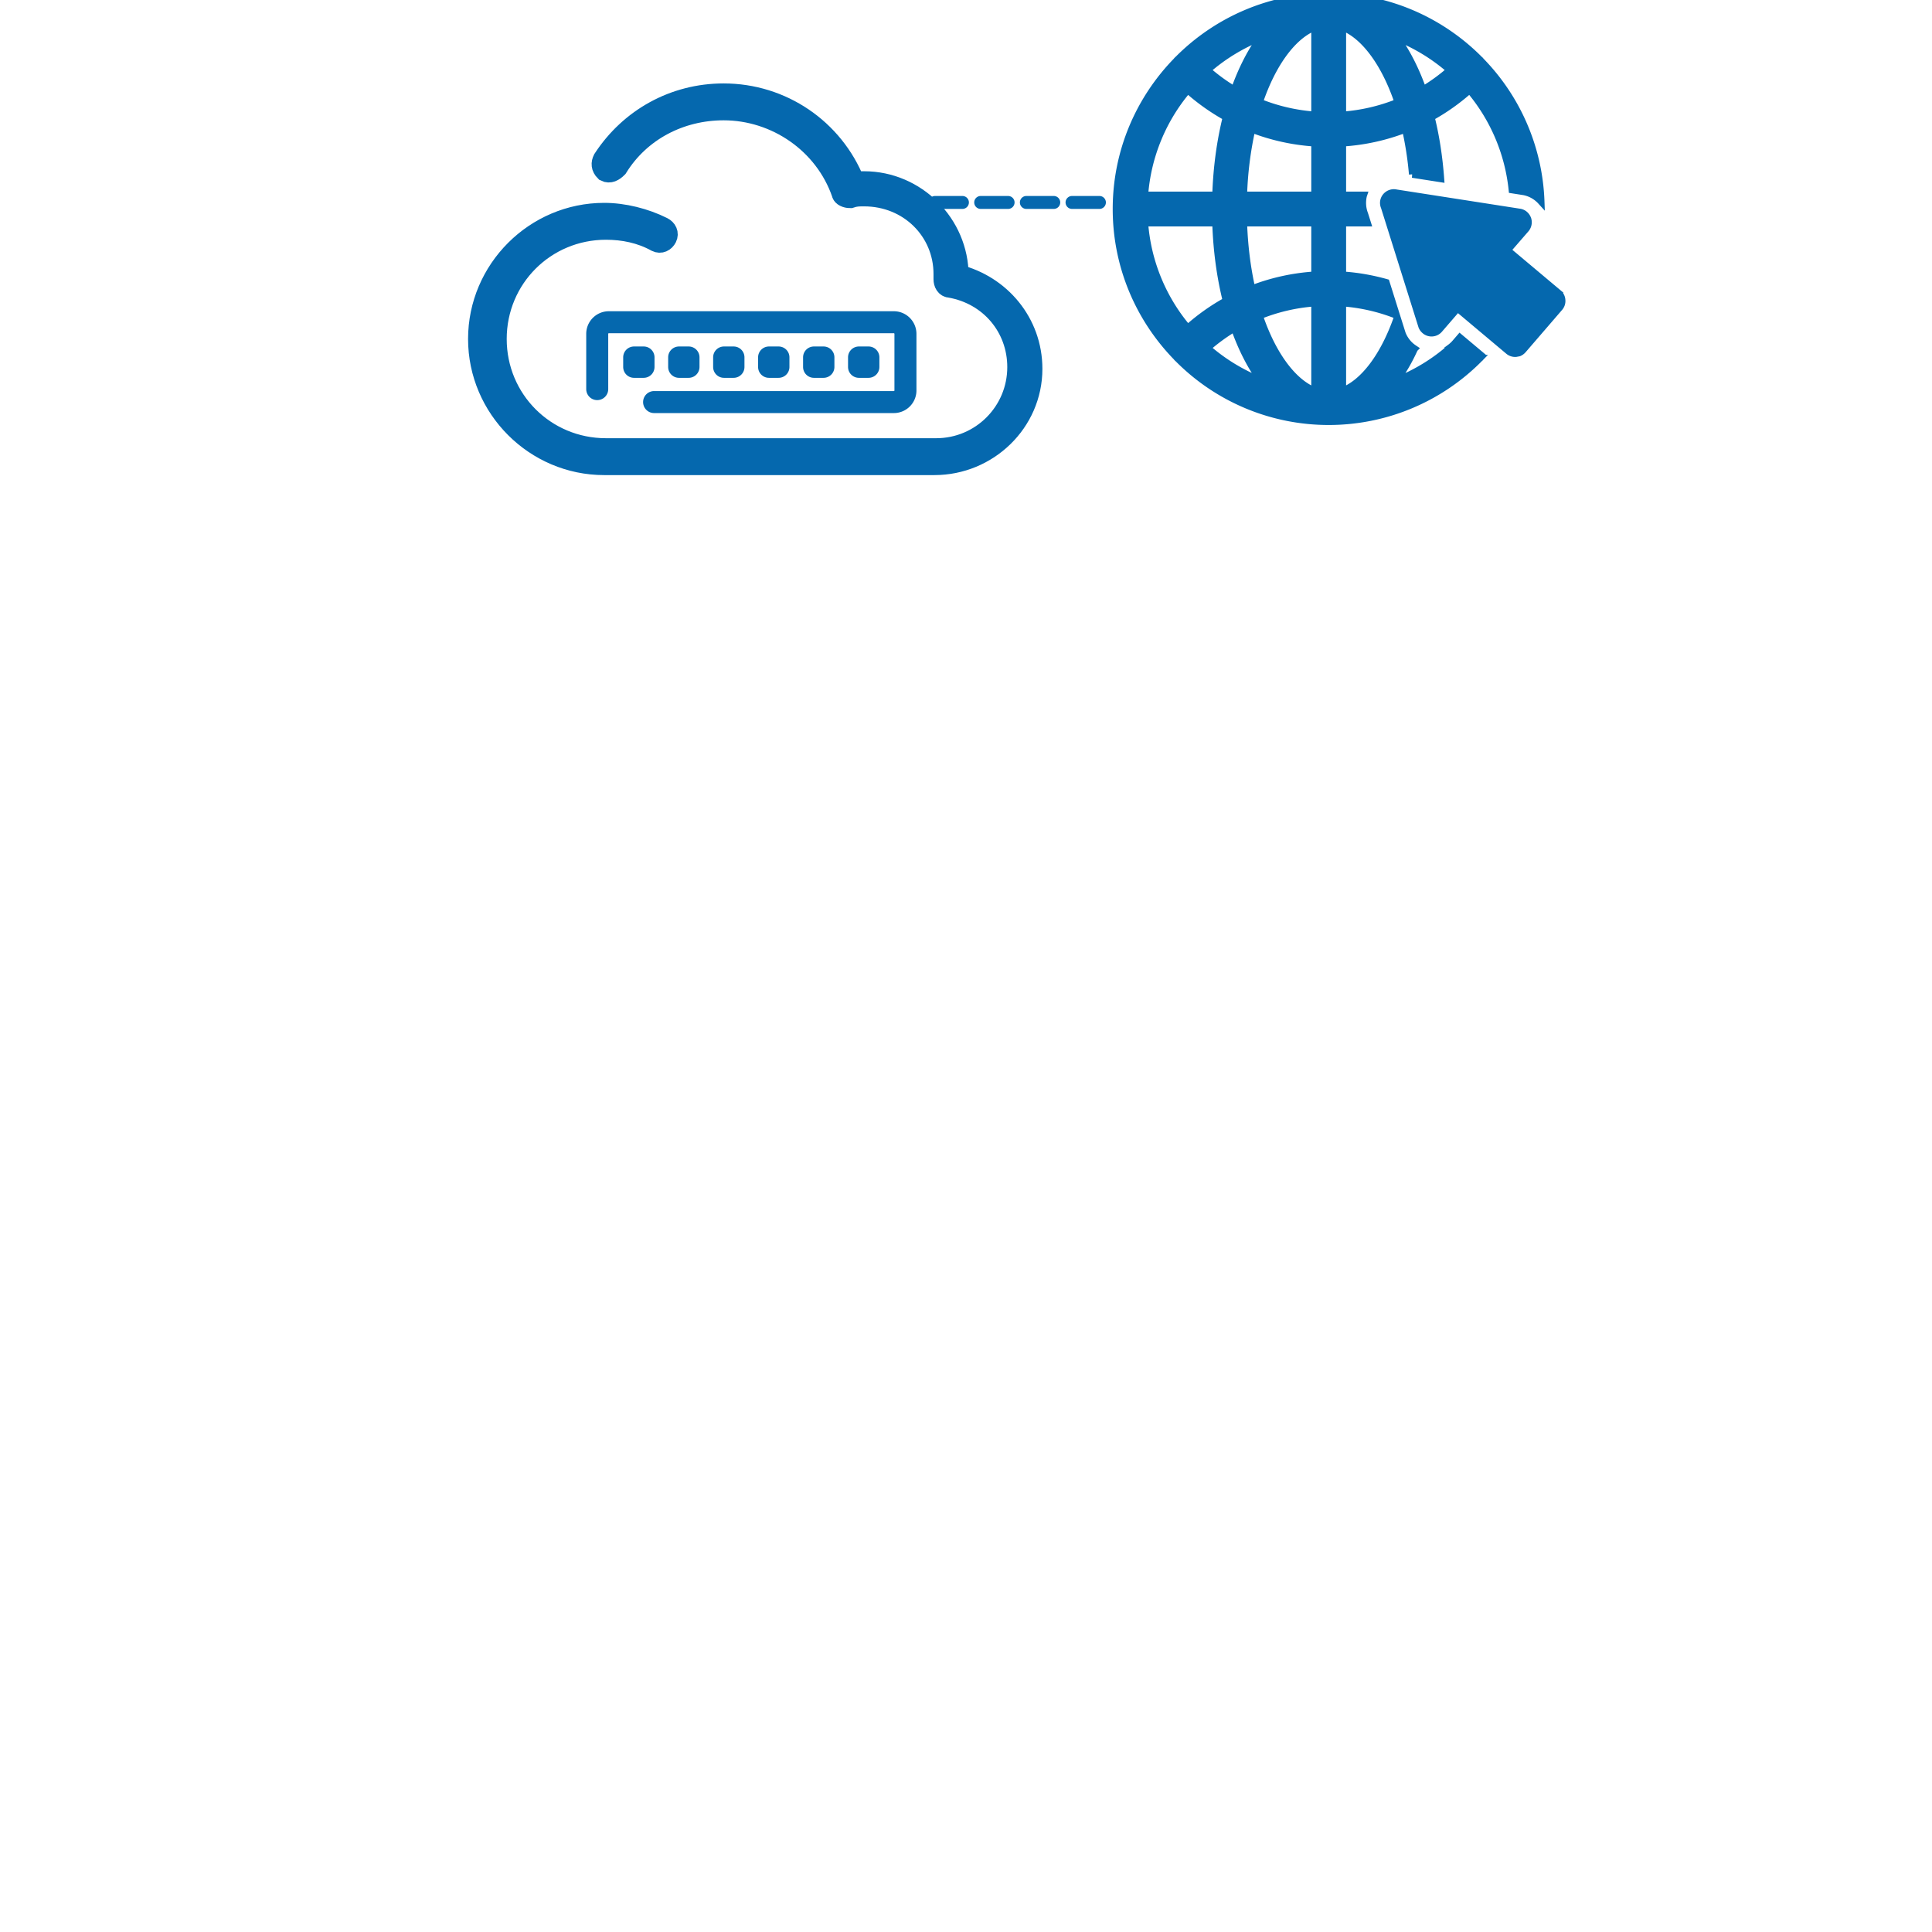 <svg xmlns="http://www.w3.org/2000/svg" stroke="rgb(5, 104, 174)" stroke-width="0.5" viewBox="0 0 36 36" >
	<!-- cloud-->
	<svg stroke="rgb(5, 104, 174)" stroke-width="1.3" viewBox="0 0 60 55" width="100%" height="50%">
      <path fill="#0568ae" d="M28.2 26.4H9.4c-3.9 0-7.1-3.2-7.1-7.1 0-3.9 3.2-7.1 7.1-7.1 1.1 0 2.3.3 3.3.8.2.1.3.3.2.5-.1.2-.3.3-.5.2-.9-.5-1.9-.7-2.9-.7-3.5 0-6.3 2.8-6.3 6.3s2.8 6.3 6.3 6.3h18.8c2.6 0 4.7-2.1 4.7-4.7 0-2.3-1.6-4.2-3.9-4.6-.2 0-.3-.2-.3-.4V15.6c0-2.5-2-4.5-4.6-4.5-.3 0-.5 0-.8.1-.2 0-.4-.1-.4-.2-1-2.9-3.8-4.8-6.8-4.8-2.5 0-4.8 1.2-6.1 3.3-.2.2-.4.3-.6.2-.2-.2-.2-.4-.1-.6 1.5-2.3 4-3.7 6.8-3.7 3.3 0 6.2 2 7.4 5h.6c2.9 0 5.3 2.4 5.3 5.3 2.4.6 4.2 2.7 4.2 5.3 0 3-2.5 5.4-5.5 5.4z"></path>
    </svg>	
	
	<!-- internet-->
	<svg viewBox="40 3 1 165" width="170%" height="119%">
      <path d="M31.748 18.234c.258.06.451.239.541.489a.753.753 0 0 1-.146.719l-1.316 1.516 3.65 3.065a.725.725 0 0 1 .26.514.723.723 0 0 1-.174.54l-2.615 3.033a.79.79 0 0 1-.294.215l-.218.041a.737.737 0 0 1-.537-.178l-3.648-3.064-1.309 1.515a.733.733 0 0 1-1.086.038.752.752 0 0 1-.167-.244l-2.695-8.581a.73.73 0 0 1-.043-.45.748.748 0 0 1 .897-.554l8.9 1.386zm-2.752 10.315l-.057.062-.066.079-.04.033A15.203 15.203 0 0 1 18 33.251a15.204 15.204 0 0 1-10.833-4.529l-.04-.032-.066-.079C4.396 25.863 2.75 22.121 2.75 18s1.646-7.863 4.311-10.61l.066-.079.04-.032C9.933 4.485 13.767 2.75 18 2.75s8.067 1.735 10.833 4.529l.04.032.066.079a15.195 15.195 0 0 1 4.297 10.058 2.23 2.23 0 0 0-1.15-.675l-.053-.012-.054-.009-.814-.127a13.187 13.187 0 0 0-3.05-7.17 15.208 15.208 0 0 1-2.76 1.959c.34 1.364.569 2.848.684 4.412l-2.028-.316a24.171 24.171 0 0 0-.498-3.237 15.16 15.16 0 0 1-4.513.991V17h1.507l-.017.051-.005.021-.004.021c-.089.425-.054.87.098 1.266l.202.641H19v3.736c1.068.069 2.112.255 3.123.538l.738 2.35A13.14 13.14 0 0 0 19 24.741v6.308c1.495-.586 2.945-2.449 3.919-5.241l.337 1.072.018.059.023.057c.108.265.271.51.485.729.117.117.244.214.376.302a13.515 13.515 0 0 1-1.324 2.306 13.263 13.263 0 0 0 3.875-2.36l-.012-.01c.14-.103.272-.22.387-.356l.332-.385 1.58 1.327zM22.835 5.667c.756 1.036 1.41 2.313 1.93 3.778a13.322 13.322 0 0 0 1.945-1.417 13.288 13.288 0 0 0-3.875-2.361zM19 11.259a13.166 13.166 0 0 0 3.971-.922c-.974-2.874-2.45-4.789-3.971-5.386v6.308zM9.29 8.028a13.22 13.22 0 0 0 1.944 1.417c.521-1.465 1.174-2.742 1.93-3.778A13.296 13.296 0 0 0 9.29 8.028zM4.792 17h5.102c.066-2 .327-3.884.751-5.586a15.327 15.327 0 0 1-2.76-1.959A13.192 13.192 0 0 0 4.792 17zm3.093 9.545a15.243 15.243 0 0 1 2.76-1.959C10.221 22.884 9.959 21 9.894 19H4.792a13.186 13.186 0 0 0 3.093 7.545zm5.28 3.788c-.756-1.036-1.41-2.313-1.93-3.778-.685.409-1.335.883-1.945 1.417a13.288 13.288 0 0 0 3.875 2.361zM17 24.741a13.137 13.137 0 0 0-3.971.923c.974 2.873 2.45 4.789 3.971 5.385v-6.308zM17 19h-5.106c.059 1.722.269 3.308.593 4.727A15.16 15.16 0 0 1 17 22.736V19zm0-5.736a15.19 15.19 0 0 1-4.513-.991A25.186 25.186 0 0 0 11.894 17H17v-3.736zm0-8.313c-1.521.597-2.997 2.512-3.971 5.385 1.256.508 2.592.82 3.971.922V4.951z" fill="#0568ae"></path>
    </svg>
	
	<!--line1-->
	<svg stroke="rgb(5, 104, 174)" stroke-width="3.5" viewBox="-225 -115 1 165" width="60%" height="13%">
    <path d="M27 20.5H9a2.5 2.5 0 1 1 0-5h18a2.5 2.5 0 0 1 0 5z" fill="#0568ae"></path>
	</svg>
	
	<!--line2-->
	<svg stroke="rgb(5, 104, 174)" stroke-width="3.5" viewBox="-255 -115 1 165" width="60%" height="13%">
    <path d="M27 20.5H9a2.5 2.5 0 1 1 0-5h18a2.5 2.5 0 0 1 0 5z" fill="#0568ae"></path>
	</svg>
	
	<!--line3-->
	<svg stroke="rgb(5, 104, 174)" stroke-width="3.5" viewBox="-285 -115 1 165" width="60%" height="13%">
    <path d="M27 20.5H9a2.5 2.5 0 1 1 0-5h18a2.5 2.5 0 0 1 0 5z" fill="#0568ae"></path>
	</svg>
	
	<!--line4-->
	<svg stroke="rgb(5, 104, 174)" stroke-width="3.5" viewBox="-315 -115 1 165" width="60%" height="13%">
    <path d="M27 20.5H9a2.5 2.5 0 1 1 0-5h18a2.5 2.5 0 0 1 0 5z" fill="#0568ae"></path>
	</svg>

	<!-- router-->
	<svg stroke="rgb(5, 104, 174)" stroke-width="1.3" viewBox="15 -15 46 45" width="100%" height="25%">
      <path d="M32.733 16.103v5.277c0 .802-.652 1.455-1.455 1.455H8.941a.375.375 0 0 1 0-.75h22.337a.705.705 0 0 0 .705-.705v-5.277a.706.706 0 0 0-.705-.706H4.723a.707.707 0 0 0-.706.706v5.15a.375.375 0 0 1-.75 0v-5.15c0-.802.653-1.456 1.456-1.456h26.555a1.459 1.459 0 0 1 1.455 1.456zM16.35 19.551c.198 0 .36-.162.36-.36v-.9a.361.361 0 0 0-.36-.36h-.898a.36.36 0 0 0-.36.36v.9c0 .198.161.36.36.36h.898zm-4.19 0a.361.361 0 0 0 .361-.36v-.9a.361.361 0 0 0-.361-.36h-.9a.361.361 0 0 0-.359.36v.9c0 .198.162.36.359.36h.9zm-4.191-1.62h-.9a.36.36 0 0 0-.358.36v.9c0 .198.162.36.358.36h.9a.361.361 0 0 0 .361-.36v-.9a.361.361 0 0 0-.361-.36zm16.761 1.62c.197 0 .36-.162.36-.36v-.9a.362.362 0 0 0-.36-.36h-.899a.361.361 0 0 0-.36.36v.9c0 .198.162.36.36.36h.899zm-4.19 0c.198 0 .36-.162.36-.36v-.9a.361.361 0 0 0-.36-.36h-.899a.362.362 0 0 0-.361.36v.9c0 .198.163.36.361.36h.899zm8.381 0c.197 0 .36-.162.36-.36v-.9a.362.362 0 0 0-.36-.36h-.899a.362.362 0 0 0-.362.36v.9c0 .198.163.36.362.36h.899z" fill="#0568ae"></path>
    </svg>


</svg>
